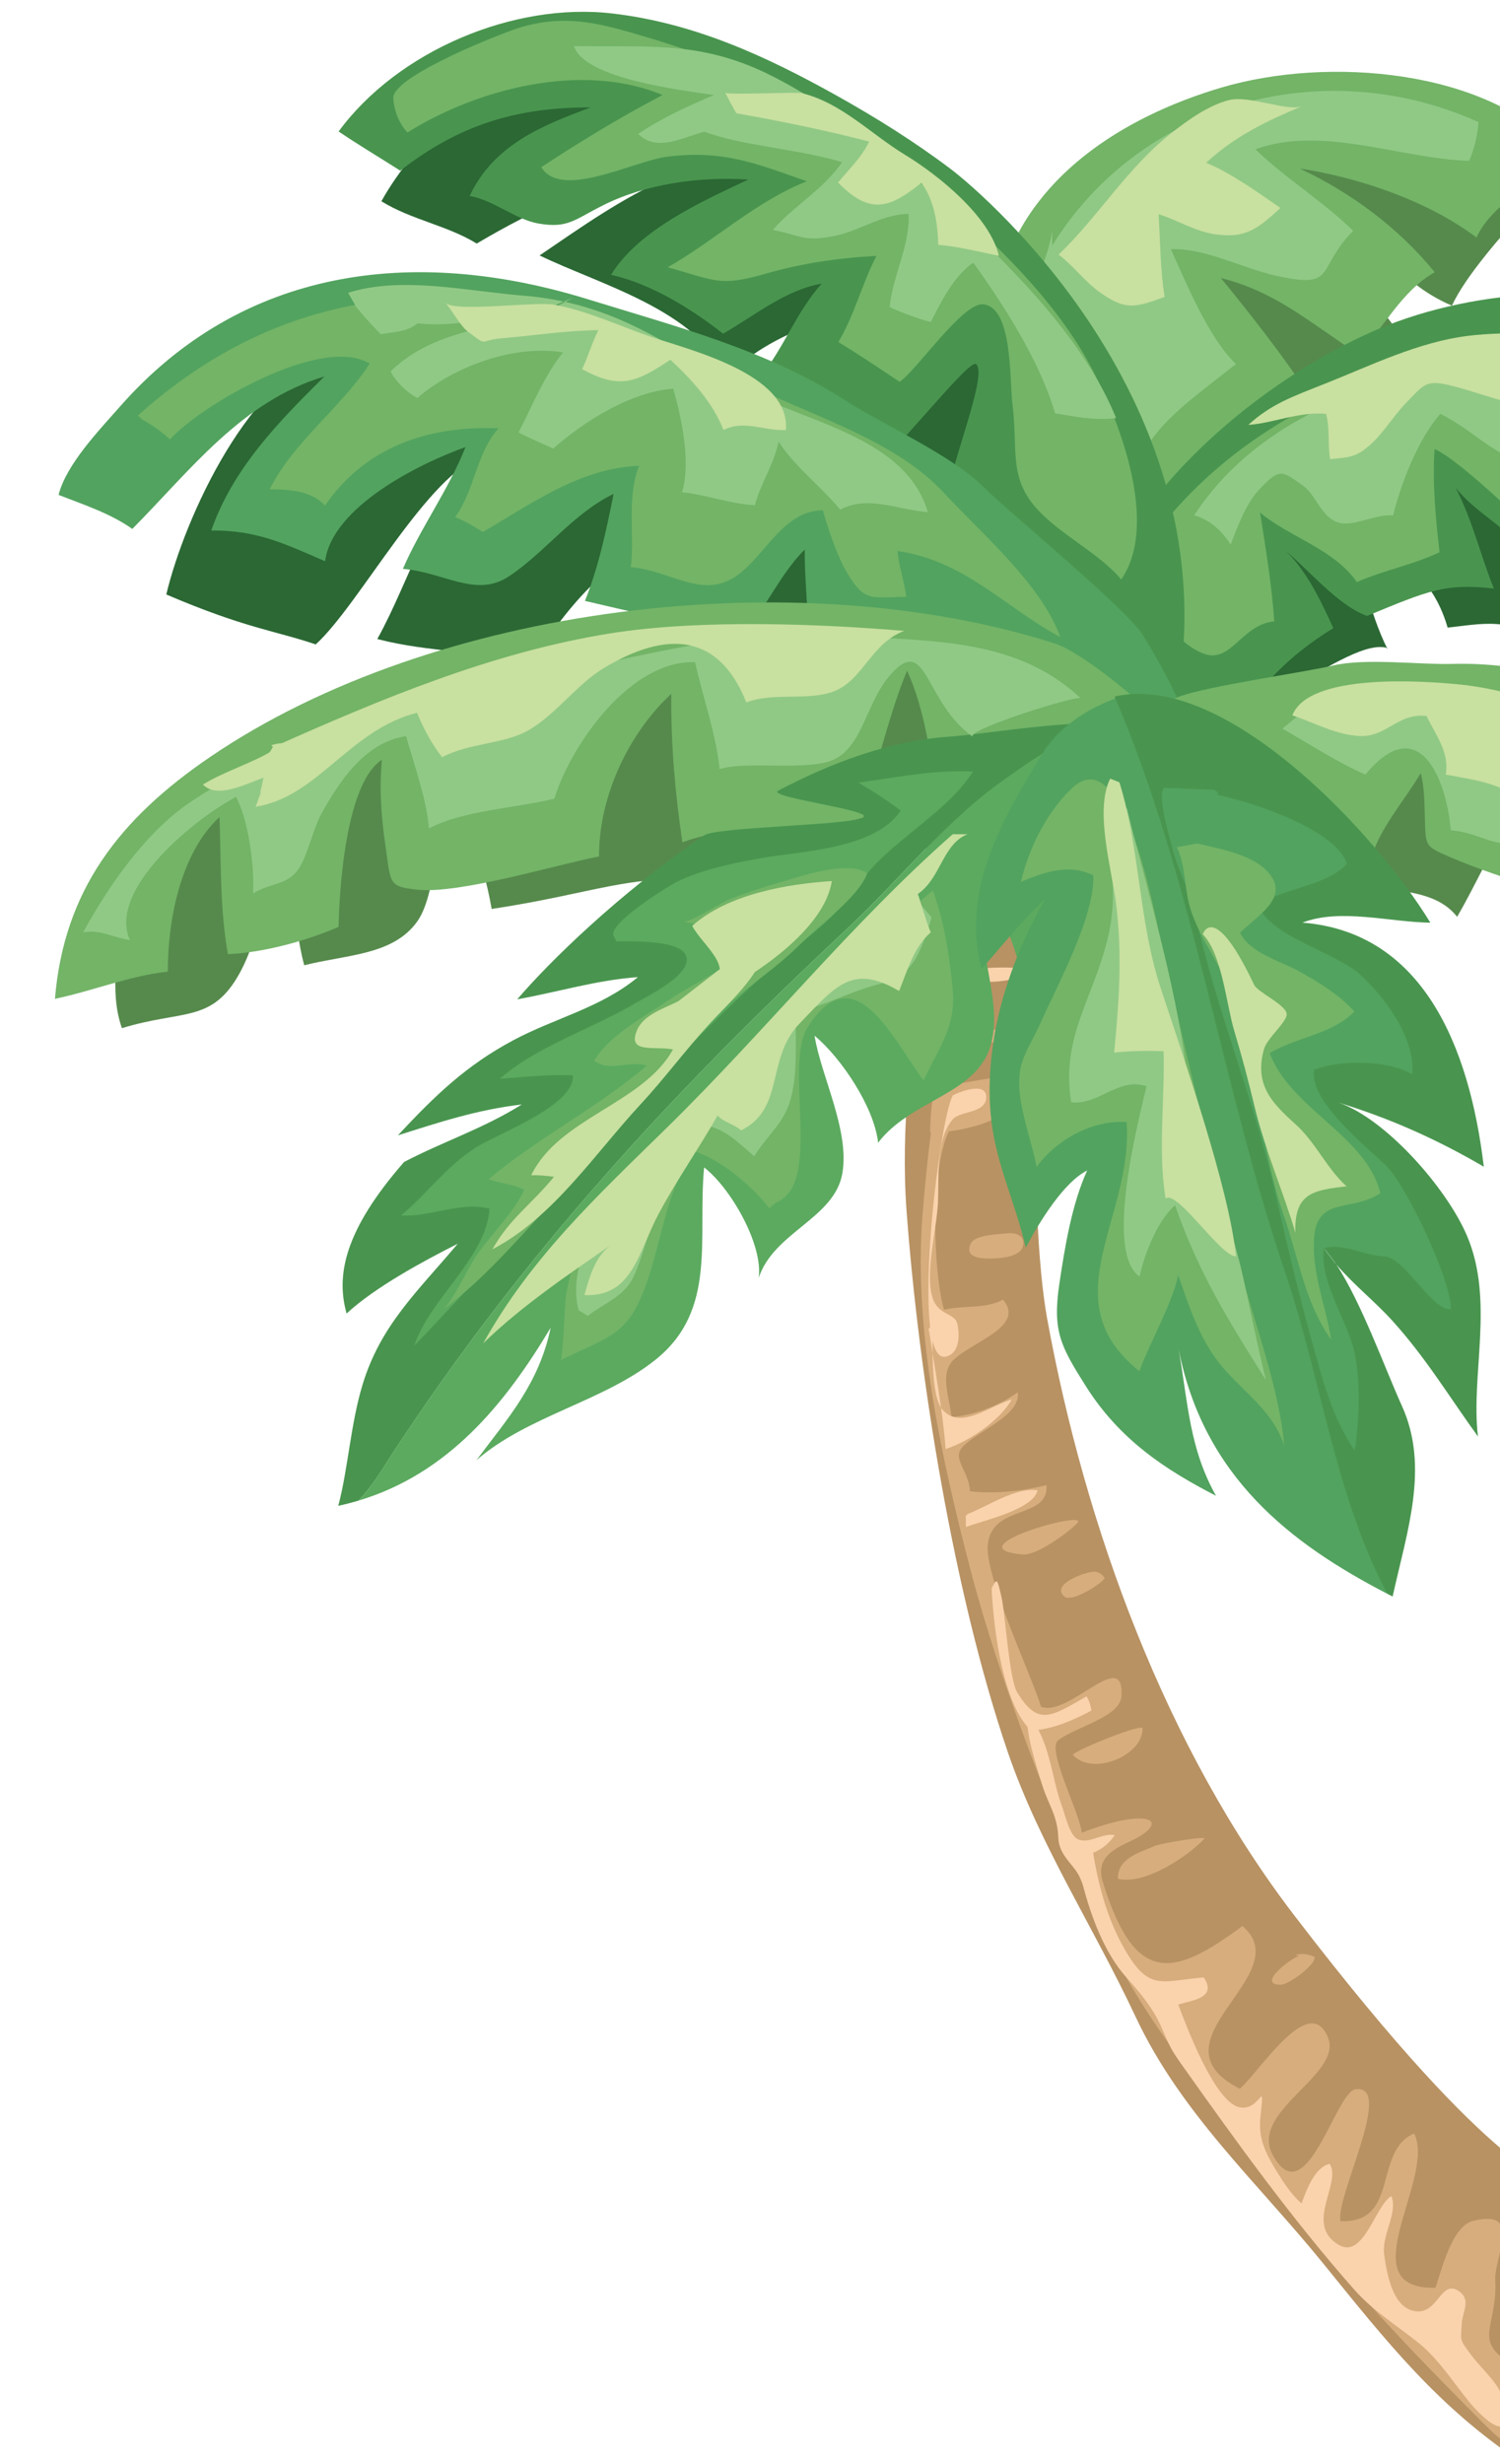 <?xml version="1.0" encoding="utf-8"?>
<!-- Generator: Adobe Illustrator 17.0.0, SVG Export Plug-In . SVG Version: 6.00 Build 0)  -->
<!DOCTYPE svg PUBLIC "-//W3C//DTD SVG 1.1//EN" "http://www.w3.org/Graphics/SVG/1.1/DTD/svg11.dtd">
<svg version="1.1" id="圖層_1" xmlns="http://www.w3.org/2000/svg" xmlns:xlink="http://www.w3.org/1999/xlink" x="0px" y="0px"
	 width="405px" height="665px" viewBox="0 0 405 665" enable-background="new 0 0 405 665" xml:space="preserve">
<path fill="#568A4C" d="M394.747,40.976c8.874,4.97,7.384,9.545,16.906,15.725c-5.36,5.847-16.129,17.94-19.618,25.8
	c-16.155-6.865-18.659-18.678-35.69-24.27c6.164,14.19,18.31,25.91,26.15,38.745c-11.628,8.042-16.825,16.714-24.432,27.751
	c-12.905-18.233-38.481-21.026-49.983-41.1c-12.317-21.497-2.865-24.373,19.982-31.466c19.557-6.071,37.044-12.415,57.304-11.852
	c1.559,0.043,3.157,0.068,4.714,0"/>
<path fill="#73B467" d="M270.082,75.122c7.35-27.184,32.943-43.569,59.664-51.479c28.789-8.522,71.59-4.97,91.5,17
	c-5.768,8.894-18.385,13.993-22.581,23.468c-13.27-10.018-32.184-16.293-47.833-18.646c-0.241-0.263-0.241-0.276,0-0.037
	c14.274,6.733,26.815,16.146,36.548,28.035c-9.021,5.146-13.47,14.69-20.601,22.114c-12.864-8.24-22.19-16.838-37.132-20.534
	c8.338,10.2,16.639,20.818,23.533,31.22c-31.233,22.38-44.274,59.915-45.899,75.845c1.147-11.247-36.708-27.563-40.865-43.246
	C261.265,119.428,264.897,94.3,270.082,75.122z"/>
<path fill="#90C985" d="M284.08,66.309c23.985-38.833,73.508-52.144,115.084-33.365c-0.033,2.862-1.29,7.982-2.517,10.452
	c-18.338-0.482-39.436-9.664-57.7-3.121c7.903,7.719,18.723,14.379,26.415,22.038c-10.322,10.341-3.971,15.947-21.282,11.996
	c-8.734-1.994-18.949-7.439-27.932-7.049c4.15,9.249,10.307,24.126,17.559,30.987c-15.669,12.425-25.274,18.139-29.599,35.764
	c-9.709-9.181-8.602-18.365-15.527-30.222c-3.071-5.259-7.585-13.328-8.533-19.479c-1.349-8.753,2.731-13.482,4.032-22"/>
<path fill="#2B6834" d="M500.747,158.309c-0.27,10.716,1.56,20.538,1.365,31.134c-10.003-8.203-24.834-10.819-37.934-10.568
	c-4.352-13.811-7.914-31.359-15.982-43.145c2.384,14.135,4.054,29.554,4.435,43.825c-6.46-2.896-12.786-5.067-20.452-5.979
	c-2.236-15.207-10.082-23.912-16.632-35.865c-0.219,12.092,0.406,24.33-0.101,36.362c-6.155-7.927-16.149-5.586-24.583-4.68
	c-4.554-15.807-15.58-20.098-27.381-28.7c3.566,11.122,6.142,24.57,11.147,34.495c0.461,0.205-0.153-0.029-0.321-0.38
	c-12.581-3.02-46.428,33.029-50.91,7.498c-2.207-12.571,14.483-33.225,22.682-40.813c15.697-14.528,34.934-26.383,56.15-30.37
	c32.622-6.13,91.399,11.123,104.517,45.185"/>
<path fill="#49954F" d="M294.079,170.976c6.617-35.405,44.163-66.775,75.334-80.986c26.745-12.194,62.939-14.512,90.518-4.214
	c19.831,7.405,40.197,19.365,50.998,37.867c10.52,18.02,10.156,38.977,11.717,59.267c-6.231-4.275-15.843-11.237-27.898-12.333
	c-3.333-7.988-11.066-17.323-20.218-28.145c5.307,9.328,7.446,17.612,8.884,28.145c-14.546-2.129-15.333-4.331-29.833-6.934
	c-5.422-8.686-10.814-17.231-17.385-24.616c1.869,9.442,1.913,14.099,2.66,23.561c-5.525-1.903-19.876-5.571-25.775-4.945
	c-1.824-15.286-11.441-15.581-20.032-25.949c4.66,9.049,6.686,18.239,10.299,27.147c-13.142-1.475-17.6,0.523-34.267,7.405
	c-10.006-3.735-18.897-17.04-28.135-21.983c9.573,4.667,14.949,16.264,19.049,25.265c-25.247,15.45-25.056,31.213-45.095,40.981
	c-29.809,14.53-43.777-11.853-30.82-36.865L294.079,170.976z"/>
<path fill="#73B467" d="M456.746,98.129c24.959,6.703,51.81,30.867,49.925,58.938c-2.112,0.641-5.89,1.308-7.949,1.378
	c-6.245-11.513-18.593-21.785-29.411-29.139c1.94,6.467,0.789,16.029,0.789,16.029l-15.998,1.629c0,0-22.733-25.262-27.689-28.987
	c0.44,11.225,2.696,12.942,2.014,23.274c-7.7-0.626-13.454,3.393-13.454,3.393s-19.896-19.943-27.625-23.45
	c-0.666,8.727,0.314,19.266,1.334,27.851c-7.136,3.385-14.956,4.831-22.338,8.048c-6.145-8.895-18.404-12.251-26.133-18.758
	c1.548,9.653,3.168,19.729,3.849,29.345c-9.178,0.984-11.685,11.854-19.46,8.589c-8.758-3.678-12.87-14.339-21.209-19.072
	C332.06,105.336,400.762,83.094,456.746,98.129z"/>
<path fill="#568A4C" d="M502.08,245.643c7.813,10.844,3.98,30.024,1.235,41.897c-7.755-3.195-16.906-6.825-25.799-7.997
	c3.297-14.354-1.555-31.252-5.484-45.029c2.325,12.704-1.288,27.579-4.603,39.525c-9.427-6.419-17.118-4.109-20.166-13.88
	c-3.574-11.457-3.433-23.279-8.366-34.463c-0.533,13.089-1.439,24.94-5.152,37.375c-3.554-6.315-13.493-5.686-20.226-7.544
	c2.685-12.807-5.104-23.829-4.738-36.314c-5.719,9.089-10.107,19.187-15.354,28.229c-8.075-10.267-24.483-4.418-33.865-13.98
	c-8.429-8.591-3.063-20.546,7.186-27.835c27.387-19.48,71.135,0.61,98.666,11.853c15.209,6.211,30.408,17.413,38.666,28.831"/>
<g>
	<path fill="#B89263" d="M248.747,258.942c-2.499,22.508-5.685,44.957-3.966,68.034c3.336,44.788,12.754,103.23,27.294,145.814
		c8.559,25.063,22.993,46.902,34.537,71.52c12.255,26.13,32.867,44.649,50.725,66.667c17.086,21.066,31.018,38.835,53.932,53.922
		c9.537,6.28,14.931-57.994,9.978-69.922c-4.828-11.626-14.25-2.944-71.772-78c-34.671-45.239-56.471-104.642-66.772-161.251
		c-4.812-26.435-5.753-105.148,10.726-153.416c0.514-1.505,1.907-3.232,2.717-4.663c2.806-4.956-16.801-8.263-18.991-8.011
		c-8.106,0.931-11.847,4.96-15.755,11.226C251.54,216.663,250.74,240.993,248.747,258.942z"/>
	<path fill="#D7AD7D" d="M252.897,297.388c6.683,2.899,12.706,1.198,17.896-3.349c1.743,12.32-9.918,1.447-14.714,11.538
		c-4.872,10.251-4.169,37.749-1.186,47.918c5.313-1.281,11.116-0.127,15.9-2.725c6.286,7.206-8.58,11.457-13.436,16.348
		c-3.694,3.722-0.986,10.015-0.439,15.351c6.397-0.612,12.83-3.088,17.874-6.698c0.885,6.291-10.98,10.465-14.889,14.723
		c-3.016,3.285,1.719,6.387,1.992,11.998c7.151,0.801,14.403-0.147,20.678-1.671c0.538,9.465-14.779,4.934-15.878,16.156
		c-0.841,8.592,12.163,35.966,14.383,43.666c7.575,2.902,22.381-16.288,21.737-3.004c-0.28,5.776-11.84,8.141-17.07,12.005
		c-3.29,2.432,5.645,19.123,6.333,25c17.078-6.666,23.824-3.667,15,1.333c-3.594,2.036-11.701,4.148-9.389,11.721
		c8.716,28.54,19.191,25.88,37.777,12.119c15.442,13.149-26.084,31.014-0.723,43.923c5.216-4.366,18.683-26.273,23.801-13.874
		c4.178,10.123-21.438,19.908-14.876,31.806c8.944,16.214,16.98-17.083,22.298-17.799c10.69-1.44-5.45,29.095-4.049,35.597
		c16.073,0.672,8.786-18.94,19.904-23.675c6.021,12.105-17.997,42.121,5.748,41.675c1.684-4.898,4.472-16.666,10.15-18.068
		c13.738-3.392,5.639,9.639,5.997,16.017c0.766,13.625-8.02,17.317,8.693,24.56c-1.628-15.389,1.595-18.485,6.48-34.18
		c9.933,5.791-0.44,27.464-3.814,38.513c-6.082,19.93-5.46,18.823-19.608,4.607c-18.253-18.341-38.848-40.217-53.664-61.606
		c-16.176-23.353-34.136-42.608-45.395-69c-12.01-28.155-26.308-63.608-34.444-94.887c-7.54-28.985-15.382-63.794-12.889-95.447
		C251.464,297.706,255.143,284.038,252.897,297.388z"/>
	<path fill="#D7AD7D" d="M254.08,292.311c4.943,2.111,26.705-7.674,19.259,5.666c-2.992,5.361-16.635,8.01-22.208,7.55
		c0.056-3.798,0.366-9.834,1.949-13.216"/>
	<path fill="#D7AD7D" d="M264.005,281.31c3.676-0.263,7.403,0.569,11.358,0.284c-0.149-6.259-9.619-2.999-13.614-2.617
		c-3.858,0.368-8.257,0.553-11.486,2.689C252.913,285.354,260.011,281.595,264.005,281.31z"/>
	<path fill="#D7AD7D" d="M252.414,274.977c2.951-0.309,13.476-1.183,14.283-4.95c-3.672-1.879-8.111-0.084-12.232,0.233
		c0.208-1.226-0.173-2.766,0.225-3.906c-3.319,1.484-1.931,5.296-1.942,8.623H252.414z"/>
	<path fill="#D7AD7D" d="M259.905,247.096c-0.133,0.062-1.656,11.22-4.216,13.193C253.477,256.272,255.647,249.079,259.905,247.096z
		"/>
	<path fill="#D7AD7D" d="M276.146,419.543c3.754,0.334,11.998-5.778,14.646-8.372C295.015,407.033,256.654,417.809,276.146,419.543z
		"/>
	<path fill="#D7AD7D" d="M289.699,473.644c5.296,5.869,19.103,0.116,18.796-7.336C305.909,465.884,289.127,473.01,289.699,473.644z"
		/>
	<path fill="#D7AD7D" d="M301.833,507.056c7.121,1.814,18.815-5.974,23.329-10.779c0.813-0.864-11.703,1.205-13.28,1.892
		C307.816,499.939,301.703,501.468,301.833,507.056z"/>
	<path fill="#D7AD7D" d="M350.746,527.893c-1.912,0.412-11.708,7.76-5,7.769c2.382,0.003,9.722-5.683,9.206-7.482
		c-1.56-0.791-3.533-1.079-5.206-0.537"/>
	<path fill="#D7AD7D" d="M296.246,424.143c-2.372-0.324-13.077,3.414-8.763,6.816c1.916,1.512,9.89-3.403,10.787-5.066
		c-0.681-1.02-1.532-1.561-2.774-1.75"/>
	<path fill="#D7AD7D" d="M271.746,332.893c-2.093,0.172-8.369,0.426-9.519,2.544c-2.322,4.278,3.349,4.317,6.025,4.212
		c2.531-0.1,7.162-0.558,7.926-3.269c0.937-3.328-2.867-4.086-5.682-3.237"/>
	<path fill="#FAD3AD" d="M257.246,295.643c2.057-1.11,9.115-3.727,9.035,0.475c-0.084,4.462-7,3.61-9.049,5.986
		c-4.664,5.412-3.654,15.819-3.986,22.539c-0.358,7.248-3.504,18.755-1.5,25.5c1.411,4.752,5.885,4.268,6.646,6.864
		c0.736,2.507,0.974,8.374-3.122,9.16C245.779,367.989,253.276,303.14,257.246,295.643"/>
	<path fill="#FAD3AD" d="M251.746,357.643c0.235,5.266-0.689,19.237,2.891,22.998c4.966,5.219,12.249-1.076,18.571-2.963
		c-3.328,5.793-11.473,11.292-17.875,13.399c-0.861-10.607-2.915-21.857-4.587-32.435"/>
	<path fill="#FAD3AD" d="M261.246,408.643c5.374-2.092,13.232-7.396,18.896-6.398c-1.192,5.137-14.292,8.023-19.322,9.858
		c-0.11-0.976,0.058-1.988-0.074-2.96L261.246,408.643z"/>
	<path fill="#FAD3AD" d="M267.746,428.643c1.473-2.801,1.473-2.801,2.698,2.602c0.949,4.184,2.03,21.926,4.19,25.498
		c5.643,9.331,9.332,6.464,18.734,1.089c0.777,1.309,1.08,2.298,1.313,3.849c-5.282,2.755-10.409,5.021-16.299,5.388
		C268.741,458.064,267.746,428.643,267.746,428.643z"/>
	<path fill="#FAD3AD" d="M257.514,261.596c0.039,0.104,0.043,2.471,0.002,2.579c6.587,1.271,15.317,1.416,20.728-1.777
		C275.617,259.662,257.769,262.288,257.514,261.596z"/>
	<path fill="#FAD3AD" d="M286.672,487.312c0.942,2.496,2.029,7.953,4.335,9.071c2.96,1.436,6.642-1.795,9.974-1.097
		c-1.475,2.167-3.461,3.859-5.843,4.748c1.415,8.751,3.837,17.798,8.258,25.609c6.783,11.983,9.919,9.016,21.617,8.05
		c3.712,5.498-3.061,6.154-6.892,7.323c2.074,5.448,9.59,25.712,16.209,27.635c6.02,1.749,7.25-8.904,5.992,2.659
		c-0.635,5.837,1.279,9.666,4.508,14.918c1.884,3.066,3.917,6.139,6.574,8.455c1.288-3.381,3.484-9.778,7.609-10.666
		c3.367,5.177-7.036,16.357,2.482,21.877c6.703,3.888,9.797-10.611,14.176-13.199c1.844,4.598-2.727,10.483-1.934,15.931
		c0.732,5.035,2.18,13.623,7.749,15.025c6.777,1.706,7.362-8.7,12.342-5.333c3.52,2.38,1.026,5.518,0.86,8.741
		c-0.252,4.881-0.751,4.034,2.325,8.267c3.343,4.597,8.405,8.19,9.398,13.984c1.847,10.77-6.071,3.392-9.666-0.993
		c-4.434-5.406-8.264-11.579-13.667-15.933c-5.877-4.734-12.342-8.671-17.407-14.408c-16.748-18.971-31.513-39.449-46.093-60.018
		c-3.773-5.322-3.442-5.112-6.064-10.982c-2.315-5.184-5.683-9.143-9.513-13.434c-5.716-6.403-9.359-16.119-11.633-24.793
		c-1.404-5.358-6.376-7.082-6.622-12.773c-0.276-6.396-2.732-8.741-4.534-14.817c-1.542-5.19-4.148-12.729-3.881-18.226
		C283.32,468.389,283.893,479.954,286.672,487.312z"/>
</g>
<path fill="#2B6834" d="M90.746,94.643c-23.013,5.586-40.931,45.101-45.846,65.801c21.334,9.137,29.664,9.824,40.346,13.481
	c12.001-10.944,30.225-46.265,45.452-51.076c-15.644,14.879-19.753,33.231-28.824,49.62c14.599,3.792,27.456,2.849,41.705,7.046
	c7.783-14.148,21.402-29.856,36.02-34.518c-0.602,10.961-3.087,22.413-1.456,33.472c15.876,5.291,37.778,6.684,54.679,8.02
	c5.48-16.836,14.44-23.872,3.948-38.575c-8.637-12.103-29.164-19.928-41.828-25.997c-14.358-6.881-30.101-11.293-44.172-18
	c-17.64-8.408-29.811-8.754-48.023-12.274"/>
<path fill="#2B6834" d="M152.745,15.641c-19.104,0.441-41.005,22.812-49.767,38.68c8.12,5.023,17.854,6.537,25.734,11.417
	c14.742-8.704,34.82-18.917,52.513-18.147c-13.364,5.83-24.527,13.887-35.541,21.349c16.59,8.024,42.268,14.66,50.543,32.617
	c12.655-12.244,27.727-15.753,43.764-19.847c-6.925,10.561-16.337,27.369-25.192,35.129c17.985-2.182,38.882,15.065,55.814,20.584
	c6.35-14.393,11.02-47.606,3.333-63.115c-6.186-12.48-29.159-20.946-41.35-26.516c-14.985-6.848-31.284-11.347-45.884-19.316
	c-10.328-5.638-19.024-14.862-30.634-17.501"/>
<path fill="#49954F" d="M256.713,45.628c-9.604-7.256-20.171-13.888-30.798-19.817c-19.226-10.728-38.436-19.561-60.501-22.167
	c-26.72-3.156-58.048,10.127-73.986,31.836c5.054,3.443,11.102,7.044,16.635,10.578c15.938-12.365,31.22-17.086,51.446-17.081
	c-12.694,4.763-26.119,9.889-32.693,23.902c6.544,1.168,12.405,6.392,18.581,7.449c7.898,1.352,9.552-0.955,17.318-4.865
	c11.597-5.839,26.133-7.88,39.327-7.004c-12.279,5.788-29.587,13.489-37.062,25.72c10.838,2.395,21.797,9.229,30.251,15.885
	c9.118-5.284,16.909-11.807,26.632-13.52c-6.902,7.695-10.078,17.175-16.529,25.1c12.824,3.401,21.446,14.162,31.414,22.928
	c1.946,1.711,24.683-27.813,26.772-26.324c4.114,3.352-12.08,38.355-7.326,42.457c26.786,23.117,60.202,54.471,60.63,52.522
	C334.747,111.643,266.213,52.805,256.713,45.628z"/>
<path fill="#52A35F" d="M228.079,107.976c-20.815-13.419-45.056-19.702-69.348-27.208c-47.246-14.599-93.442-8.468-126.35,28.974
	c-5.72,6.507-14.444,15.533-16.568,23.817c6.734,2.656,13.86,4.921,19.911,9.191c15.601-15.708,29.553-34.484,51.87-41.153
	c-12.471,12.325-24.682,24.817-30.559,41.581c12.341-0.107,19.894,3.597,30.735,8.299c1.966-14.695,25.352-26.332,37.909-30.809
	c-4.535,11.491-12.167,21.858-16.896,32.873c11.029,0.87,19.634,7.863,28.472,2.104c9.802-6.387,17.423-17.059,28.426-22.354
	c-1.961,9.705-4.067,19.817-7.747,28.888c11.073,2.578,23.218,5.516,34.812,7.072c9.201,1.235,9.07,1.088,14.387-7.107
	c3.278-5.052,6.236-10.005,10.15-13.813c-0.14,10.648,2.014,23.075,0.038,33.236c29.611,3.837,72.988,23.105,102.81,21.742
	c7.544-0.346-10.744-30.953-12.119-32.733c-6.715-8.695-35.346-32.082-42.599-39.267
	C256.706,122.685,238.302,114.567,228.079,107.976z"/>
<path fill="#73B467" d="M392.177,179.183c18.185-0.511,35.804,4.765,53.923,9.292c35.24,8.805,61.931,30.233,68.359,66.278
	c1.117,6.265,3.165,15.256,1.349,21.268c-5.243-0.892-10.582-2.181-16.008-1.801c-3.825-15.805-5.446-32.91-16.931-45.592
	c3.147,12.488,6.064,24.983,3.378,37.752c-7.714-4.764-13.868-5.309-22.468-6.48c4.356-9.981-5.909-26.189-12.096-33.781
	c-1.522,8.945-0.674,18.363-1.893,27.083c-7.26-3.65-15.327-2.529-18.688-9.512c-3.73-7.741-4.457-17.347-9.354-24.86
	c-2.462,6.844-4.985,13.999-6.125,21.099c-7.938-2.594-16.686-5.369-24.563-8.802c-6.252-2.727-6.113-2.769-6.336-9.939
	c-0.136-4.423-0.11-8.66-1.12-12.543c-3.963,6.744-10.046,13.733-12.67,20.869c-20.064-8.856-54.649-13.256-72.867-25.46
	c-4.608-3.087,18.527-15.357,20.068-15.953c7.528-2.908,34.414-6.708,41.706-8.463C368.594,177.532,383.247,179.434,392.177,179.183
	z"/>
<path fill="#568A4C" d="M31.746,244.643c0.818,11.612-2.543,22.297,1.174,32.849c16.545-5.068,24.316-1.301,31.803-14.875
	c6.375-11.56,8.552-30.917,11.972-43.671c2.971,13.565,1.888,28.33,5.445,41.572c11.686-2.941,24.139-2.708,30.606-11.953
	c5.631-8.049,5.416-30.219,8.777-39.842c4.464,14.682,8.618,21.771,11.227,36.602c27.931-4.241,37.189-9.466,57.711-7.682
	c0.589-10.65-1.947-21.679,0-32.692c0.133-0.752,20.58,30.192,20.58,30.192l76.205-12c0,0-25.071-42.189-25.833-47.808
	c-29.851,4.396-114.822,13.064-143.89,22.504c-15.031,4.881-30.558,5.936-45.332,11.078c-15.89,5.53-23.314,17.98-36.445,25.726"/>
<path fill="#73B467" d="M56.765,204.276c-24.679,16.79-39.512,36.142-41.931,65.304c10.451-2.198,19.971-6.189,30.478-7.354
	c-0.021-13.943,3.43-32.045,13.968-41.713c0.41,12.659,0.111,24.975,2.249,37.015c15.391-0.747,29.898-7.384,29.898-7.384
	s0.274-37.698,11.701-45.113c-0.787,7.963-0.162,15.601,0.951,23.28c1.473,10.158,0.687,10.983,8.666,11.817
	c11.393,1.19,37.71-6.821,49-8.984c-0.08-15.778,7.655-32.91,19.5-43.886c-0.09,14.19,1.002,26.447,3,40.07
	c16.066-5.934,32.381-1.654,48.871-6.685c4.129-17.264,8.736-32.585,11.794-39.595c4.63,9.869,7.616,26.468,7.285,37.878
	c16.003,0.717,24.128-3.157,37.181-2.843c6.903,0.166,17.235-7.33,32.571-5.44c6.773-4.987-26.804-33.686-37.205-36.999
	C215.108,151.472,117.242,163.131,56.765,204.276z"/>
<path fill="#49954F" d="M228.746,250.643c15-14,27-30,45-42c8.064-5.913,16.709-10.652,25.773-13.477
	c-15.27-0.366-32.687,2.894-43.773,3.699c-15.266,1.11-30.902,6.754-45.649,14.536c-3.327,1.756,26.243,5.295,23.02,7.241
	c-3.429,2.071-39.643,2.56-42.919,4.782c-23.165,15.714-42.071,34.381-50.547,44.285c10.925-1.947,21.362-5.192,32.584-5.996
	c-9.986,8.286-22.398,11.027-33.657,17.045c-12.691,6.781-21.051,14.833-31.156,25.667c11.247-3.559,21.426-6.936,33.46-8.335
	c-10.304,6.468-21.384,10.064-31.781,15.518c-16.187,18.527-18.408,30.659-15.519,40.9c7.781-7.205,20.88-14.218,30.011-18.842
	c-10.761,12.82-20.848,21.899-25.752,38.198c-3.185,10.583-3.889,22.734-6.512,32.55c1.885-0.407,3.714-0.887,5.5-1.423
	c3.499-3.696,6.212-8.02,8.918-12.35C141.746,337.643,181.746,294.643,228.746,250.643z"/>
<path fill="#5BAA5F" d="M299.519,195.166c-9.064,2.824-17.71,7.563-25.773,13.477c-18,12-30,28-45,42c-47,44-87,87-123,142
	c-2.706,4.33-5.419,8.653-8.918,12.35c24.152-7.253,39.512-25.983,51.851-46.657c-3.127,15.044-11.483,24.34-20.066,35.782
	c13.819-12.054,34.529-15.919,48.563-27.292c16.489-13.363,11.143-32.611,12.933-51.746c7.139,5.475,15.99,20.846,14.733,29.836
	c4.049-12.416,20.507-16.034,22.599-28.27c1.997-11.683-5.807-26.287-7.504-37.112c7.152,5.921,16.111,19.247,17.153,28.884
	c8.781-11.604,26.423-12.958,30.339-26.117c3.971-13.339-5.819-28.46-0.252-41.013c4.952,8.076,8.897,19.838,10.072,29.32
	c16.543-5.87,16.584-13.687,22.65-28.92c4.248-10.666,13.668-35.738,25.639-38.308C319.87,197.459,310.222,195.423,299.519,195.166z
	"/>
<path fill="#52A35F" d="M305.109,187.363c-7.344,1.697-18.191,7.094-23.654,16.016c-10.682,17.447-22.168,37.051-16.382,58.058
	c5.661-6.341,10.898-13.078,17.027-18.704c-8.01,14.295-14.079,30.49-14.834,48.243c-0.822,19.347,5.628,28.748,9.708,45.765
	c3.568-6.899,10.355-17.799,16.567-20.833c-4.066,8.836-6.018,20.444-7.515,30.568c-1.887,12.758,0.308,16.806,7.171,27.669
	c9.194,14.557,21.62,22.605,35.128,29.56c-7.192-12.824-7.515-24.743-10.079-39.488c6.753,34.242,30.024,52.334,56.343,65.94
	c3.195-31.323-7.908-55.795-17.161-84.323C339.539,294.047,326.765,237.894,305.109,187.363z"/>
<path fill="#52A35F" d="M360.811,341.277c-1.12-1.697-2.249-3.192-3.383-4.4C358.479,338.434,359.618,339.888,360.811,341.277z"/>
<path fill="#49954F" d="M396.131,333.627c-5.525-13.067-22.116-31.771-34.722-36.034c13.645,4.167,26.397,9.796,39.218,17.298
	c-3.9-32.689-16.61-63.308-48.956-65.881c10.092-3.933,23.526-0.146,34.522,0.016c-14.492-23.796-55.363-67.935-85.249-61.031
	c21.655,50.531,28.912,105.862,46.802,157.648c9.253,28.528,13.165,58.836,26.844,84.514c0.474,0.245,0.946,0.492,1.422,0.734
	c3.857-17.565,9.994-34.921,2.52-51.414c-4.572-10.088-10.961-27.956-17.72-38.2c-1.193-1.389-2.332-2.843-3.383-4.4
	c1.134,1.208,2.263,2.703,3.383,4.4c4.756,5.535,10.409,9.971,15.13,15.182c9.059,9.999,15.513,20.772,23.112,31.245
	C397.046,371.088,403.54,351.151,396.131,333.627z"/>
<path fill="#73B467" d="M106.194,26.425c0.1,3.253,1.642,7.151,3.834,9.314c18.842-11.777,47.095-19.166,68.864-10.097
	c-11.648,6.103-22.465,12.734-32.748,19.479c5.394,8.843,24.814-1.634,33.918-2.813c15.298-1.981,24.709,2.039,37.779,6.63
	c-13.6,5.3-24.997,16.092-37.564,23.204c12.852,3.541,13.914,5.349,26.615,1.682c9.525-2.749,19.547-4.225,29.749-4.75
	c-3.77,7.207-5.982,16.064-10.278,23.248c5.719,3.476,11.246,7.188,16.527,10.733c4.512-3,17.039-21.385,22.488-20.927
	c8.152,0.685,7.135,20.345,8.032,27.514c1.404,11.213-0.958,18.709,5.819,26.832c6.317,7.57,17.271,12.487,23.496,19.917
	c11.416-16.427-2.812-49.463-11.802-63.593c-11.115-17.47-27.982-32.544-43.478-45.637c-21.551-18.211-47.859-29.825-74.746-37.702
	c-11.671-3.419-20.229-5.502-31.928-2.148C135.865,8.719,106.014,20.521,106.194,26.425z"/>
<path fill="#73B467" d="M37.246,112.143c31.419-28.236,68.417-37.544,110.998-28.524c19.615,4.155,37.935,12.36,55.965,21.122
	c16.768,8.148,37.769,14.391,50.673,28.302c10.656,11.488,26.183,24.573,31.411,38.901c-14.858-7.883-25.638-20.587-43.972-23.226
	c0.391,4.159,1.849,8.18,2.359,12.349c-9.829,0.241-11.311,1.29-15.947-6.426c-2.688-4.474-5.143-11.942-6.574-16.911
	c-11.683,0.08-16.328,14.541-25.401,18.913c-8.455,4.074-16.404-2.736-26.437-3.576c1.063-8.857-1.191-18.868,2.238-27.349
	c-16.108,0.627-29.142,10.341-42.202,17.861c-2.684-1.659-4.496-2.804-7.462-4.013c5.377-7.43,5.575-16.988,11.674-23.96
	c-19.354-0.769-36.009,5.206-46.825,20.847c-3.717-4.059-9.673-4.343-14.919-4.387c6.327-12.831,19.24-21.963,26.98-33.924
	c-12.944-7.925-45.787,11.383-53.911,20.462c-2.391-2.233-5.063-4.048-7.648-5.462L37.246,112.143z"/>
<path fill="#90C985" d="M227.722,171.52c-25.179-1.823-45.414,3.52-69.963,8.498c-38.14,7.736-73.006,14.452-106.015,36.223
	c-12.26,8.086-22.497,22.919-29.312,35.436c4.452-0.992,8.245,1.453,12.639,2.016c-6.216-13.774,18.294-33.29,28.673-38.611
	c3.321,6.156,4.995,18.715,4.576,26.01c5.256-2.97,8.806-2.188,11.914-6.059c2.65-3.302,4.176-11.124,6.536-15.389
	c4.865-8.793,11.871-19.398,22.862-20.95c2.262,7.862,5.515,17.003,6.201,24.898c9.083-4.882,23.618-5.495,33.825-8.035
	c4.477-14.512,20.563-37.507,38.012-36.838c2.172,9.78,5.53,18.879,6.65,28.86c7.098-2.319,24,0.66,30.925-2.628
	c7.48-3.552,8.761-15.043,14.5-22.03c10.659-12.977,9.397,6.383,22.949,15.945c-2.355-1.661,26.491-10.84,29.015-10.471
	C274.124,171.861,250.575,173.175,227.722,171.52z"/>
<path fill="#90C985" d="M154.746,80.309c-15.182,9.077-35.248,6.222-49.265,19.915c1.224,2.663,4.6,5.9,7.204,7.179
	c9.82-8.473,26.086-14.479,39.323-12.293c-5.268,6.535-8.379,14.775-12.009,21.584c1.985,1.131,6.768,3.147,9.368,4.376
	c8.328-7.393,21.057-15.352,32.413-16.158c2.276,8.123,4.808,19.897,2.365,27.928c6.614,0.691,12.742,3.112,19.687,3.516
	c1.324-5.445,5.229-11.222,6.38-17.164c4.719,7.161,11.121,11.699,16.648,18.367c7.459-4.054,15.911,0.179,23.652,0.649
	c-6.319-21.562-36.543-24.708-53.265-35.067c-18.855-11.681-33.264-21.523-55.983-23.35c-15.077-1.212-32.752-5.349-47.245-0.78
	c-0.309-0.425,2.244,3.957,2.14,3.817c1.737,2.183,4.948,5.727,6.686,7.381c3.715-0.732,6.762-0.467,9.901-2.949
	c9.766,1.195,22.641-1.848,32.667-2.95L154.746,80.309z"/>
<path fill="#90C985" d="M154.963,12.445c2.89,8.819,28.845,11.861,37.878,13.213c0.485-0.002,0.491-0.017,0.016-0.044
	c-6.733,2.849-14.383,6.311-20.541,10.547c5.103,4.925,11.672,1.048,17.863-0.618c10.093,3.823,25.424,4.646,37.166,8.232
	c-4.843,7.216-13.482,12.184-18.677,18.27c7.963,1.603,8.214,3.283,16.73,1.613c6.555-1.286,12.879-5.892,19.915-5.915
	c0.426,8.381-4.282,16.706-5.115,25.132c3.255,1.534,7.643,3.145,11.083,4.037c2.976-5.658,6.063-12.185,11.5-16.036
	c8.329,11.587,18.087,26.821,22.082,40.665c5.362,0.919,10.793,1.999,16.484,1.299c-8.186-20.297-26.811-39.365-42.603-54.012
	c-15.657-14.522-30.747-28.309-49.884-38.104C189.797,10.967,175.978,12.745,154.963,12.445z"/>
<path fill="#C8E0A0" d="M73.596,201.707c-0.383,0.711-1.009,1.849-1.601,2.371c-0.003-0.157,0.626-0.744,0.783-0.868
	c-1.221,3.896-1.689,7.44-2.588,10.886c0.057-0.082,0.613-0.819,0.608-0.888c-0.758,1.331-1.191,3.141-1.787,4.534
	c16.87-2.678,25.186-20.673,43.584-25.382c1.767,4.309,4.01,8.505,6.785,12.012c7.396-3.952,16.828-3.457,23.516-7.396
	c7.417-4.368,12.9-12.34,20.186-16.701c16.932-10.137,30.956-9.439,38.43,9.301c7.517-2.936,17.624-0.083,24.57-3.397
	c7.105-3.391,9.48-12.733,18.057-15.903c-21.393-1.814-54.82-3.308-79.635,0.704C132.807,176.104,102.74,188.687,73.596,201.707z"/>
<path fill="#C8E0A0" d="M74.246,202.143c-5.185,3.486-13.56,5.947-19.462,9.598c4.841,5.021,15.868-2.854,22.387-3.659
	c0.426-1.618,0.686-5.939,0.511-7.352c-1.596-0.326-3.337,0.003-4.435,0.413"/>
<path fill="#C8E0A0" d="M120.286,81.719c1.695,1.946,4.043,6.31,6.071,7.813c5.743,4.257,2.462,2.305,9.389,1.736
	c8.628-0.709,16.797-2.054,25.81-2.16c-1.73,3.432-2.87,7.374-4.383,10.534c10.11,5.466,14.432,3.71,23.823-2.548
	c5.876,5.434,11.544,11.704,14.349,18.974c5.505-2.858,10.87,0.28,16.826-0.001c1.419-15.347-26.805-21.796-37.158-25.423
	c-8.32-2.914-16.768-6.855-25.472-8.417C144.519,81.324,122.577,84.348,120.286,81.719z"/>
<path fill="#C8E0A0" d="M195.811,25.006c0.103,0.25,2.476,4.776,3.01,5.56c12.273,2.194,23.771,4.521,35.872,7.653
	c-2.179,4.421-5.689,7.698-8.422,11.047c8.396,8.569,13.677,7.259,22.475,0.078c3.497,4.515,4.463,11.188,4.575,16.723
	c5.538,0.496,11.001,1.88,16.375,2.973c-2.47-10.669-16.423-21.837-25.342-27.262c-9.369-5.699-16.987-13.9-27.817-16.642
	C215.117,24.776,196.098,25.709,195.811,25.006z"/>
<path fill="#C8E0A0" d="M351.569,28.645c-9.754,4.106-17.973,8.004-25.909,15.274c6.948,2.877,14.44,8.354,20.046,12.2
	c-6.555,6.134-9.739,8.142-17.433,7.137c-5.468-0.714-10.65-3.997-15.452-5.438c0.469,7.481,0.425,15.01,1.627,22.309
	c-8.137,3.021-10.593,3.548-17.19-1.01c-4.191-2.896-7.5-7.481-11.435-10.392c10.896-10.458,18.762-23.755,30.793-33.087
	c4.424-3.431,9.694-7.207,15.182-8.619C337.277,25.608,347.779,30.24,351.569,28.645z"/>
<path fill="#90C985" d="M415.133,95.532c14.357-1.453,39.847-5.346,47.988,9.234c1.363,2.441,1.931,5.764,2.673,8.401
	c-3.467,1.658-11.996,5.39-16.022,4.976c-5.422-0.558-8.838-5.377-13.39-9.135c-6.037-4.984-8.427-9.129-13.759-1.876
	c-3.111,4.232-4.005,12.986-4.452,17.936c-13.929,0.362-17.922-7.743-29.276-13.369c-5.938,6.597-10.717,18.995-12.738,27.395
	c-5-0.424-10.617,3.197-14.799,1.937c-4.643-1.399-6.031-7.492-9.487-9.901c-5.734-3.997-6.129-5.154-12,1.112
	c-3.47,3.703-5.869,10.179-7.6,14.764c-2.297-3.751-5.671-6.783-9.847-7.937C342.431,108.554,381.263,98.96,415.133,95.532z"/>
<path fill="#90C985" d="M351.746,192.143c4.497,1.611,13.734-1.12,20-1c10.425,0.2,21.608-0.028,32.013,0.976
	c17.243,1.665,33.163,4.488,49.487,8.927c15.56,4.23,35.616,16.278,24.975,35.572c-0.623,1.128-0.729,3.486-1.049,4.839
	c-8.23,1.313-11.813-9.464-15.801-15.314c-4.18-6.132-8.657-11.602-14.023-16.487c-0.174,7.704-2.464,14.996-2.666,22.912
	c-14.078,1.034-16.409-21.136-22.913-29.756c-4.918,6.317-5.99,17.668-11.158,22.72c-5.097,4.982-10.111-0.777-18.9-1.442
	c-1.099-13.442-8.482-32.623-23.052-15.035c-7.102-3.052-15.597-8.507-22.413-12.411L351.746,192.143z"/>
<path fill="#C8E0A0" d="M393.245,184.643c9.003,0.835,16.337,3.016,24.89,5.4c16.753,4.671,26.389,2.925,27.036,22.524
	c-13.003,0.334-21.406-6.171-29.802-15.911c-3.137,5.558-5.114,11.436-8.223,16.964c-4.917-2.717-11.287-3.508-16.814-4.566
	c1.125-5.921-2.728-10.713-5.174-15.824c-7.886-0.817-10.616,5.655-17.913,5.415c-6.315-0.209-12.442-3.611-18.311-5.581
	C353.419,181.616,383.846,183.772,393.245,184.643z"/>
<path fill="#C8E0A0" d="M443.754,91.643c-4.219-0.669-9.091-0.344-13.324-0.649c-10.789-0.778-23.178-1.675-33.935-0.367
	c-13.521,1.645-26.306,7.991-38.731,12.925c-8.631,3.427-14.508,5.447-20.707,11.116c6.29-0.354,13.778-3.64,20.973-2.975
	c1.09,3.85,0.42,8.225,1.101,12.233c5.071-0.481,6.915-0.511,10.533-3.616c3.635-3.12,6.466-7.907,9.742-11.316
	c5.286-5.501,5.576-6.674,13.091-4.749c5.563,1.425,11.014,3.569,16.533,4.689c-0.186-7.3,6.32-6.226,1.751-13.891
	c6.539-0.426,15.308-1.057,21.299,1.24c4.424,1.696,8.136,5.943,12.945,7.297c1.94-3.036,6.772-3.293,9.073-5.945
	C451.723,94.755,447.565,92.247,443.754,91.643z"/>
<path fill="#73B467" d="M187.122,310.019c12.099-14.465,22.107-30.419,35.624-43.901c9.211-9.189,19.315-17.615,29.121-25.798
	c3.011,7.96,4.638,18.374,5.379,26.798c0.884,10.048-3.626,15.394-7.877,24.489c-8.304-10.985-18.567-34.209-31.234-14.464
	c-6.685,10.421,4.12,42.194-8.502,47.389c-0.293,0.121-1.782,1.444-1.914,1.571c-4.651-6.007-13.322-13.289-20.35-15.407
	c-7.33,10.698-8.289,21.969-12.247,34.044c-5.218,15.921-9.989,15.561-23.774,22.379c0.672-0.332,1.113-15.691,1.481-17.561
	c1.354-6.876,1.603-9.053,6.644-14.59C167.848,325.768,179.09,319.622,187.122,310.019z"/>
<path fill="#90C985" d="M158.746,355.143c4.067-3.259,8.765-4.81,11.512-9.1c2.08-3.249,4.13-10.911,5.486-14.875
	c3.713-10.845,8.167-17.656,14.077-27.438c5.497,0.354,9.769,4.893,13.798,8.336c4.156-6.509,8.369-9.045,10.127-16.423
	c1.588-6.664,1.032-15.567,1.064-22.425c7.275-1.52,14.898-5.669,22.424-7.587c9.507-2.423,11.119-8.096,14.314-17.988
	c-2.484-2.984-4.887-5.923-8.039-7.948c-14.691,13.039-26.821,30.627-41.263,44.96c-13.998,13.893-30.123,24.636-39.876,42.124
	c-4.124,7.394-8.553,18.349-6.124,26.864L158.746,355.143z"/>
<path fill="#73B467" d="M337.135,350.504c3.737,12.75,8.494,26.752,9.611,39.71c-0.006,0.376-0.002,0.372,0.012-0.012
	c-3.032-9.234-10.256-13.807-16.512-21.035c-6.294-7.274-9.176-16.557-12.111-24.996c-1.84,8.137-7.382,17.491-10.514,25.893
	c-24.09-19.2-1.521-41.332-3.45-67.234c-9.133-0.617-18.948,4.723-24.3,12.15c-1.214-6.403-3.816-13.259-4.525-19.835
	c-0.949-8.81,2.219-11.546,5.801-19.517c4.484-9.98,14.518-28.544,14.024-39.399c-6.61-3.234-13.235-0.828-19.499,1.76
	c2.015-8.945,6.964-18.8,13.689-25.213c15.235-14.526,23.65,40.875,25.709,49.352C322.236,291.631,328.59,321.35,337.135,350.504z"
	/>
<path fill="#90C985" d="M304.246,218.143c5.764,23.249,12.901,46.314,16.012,70.124c2.561,19.602,11.287,37.573,15.477,56.876
	c2.005,9.235,3.873,18.381,6.073,27.336c-10.301-16.246-18.306-29.279-24.537-47.161c-4.791,4.018-8.313,13.36-9.597,19.176
	c-9.476-6.425-0.482-41.266,1.886-51.36c-7.749-2.447-12.855,5.224-20.349,4.358c-2.818-17.858,6.079-27.923,10.022-44.86
	c2.626-11.281,0.621-21.633-0.986-32.988"/>
<path fill="#C8E0A0" d="M302.246,211.143c5.568,17.943,5.15,37.338,11.125,55.5c5.747,17.468,18.645,54.387,20.336,72.434
	c-4.095,0.121-15.917-18.111-18.998-15.595c-2.11-12.998-0.182-26.202-0.538-39.764c-4.512-0.193-9.064-0.074-13.35,0.36
	c1.348-13.833,2.224-26.456,0.536-40.047c-1.156-9.314-5.896-25.314-1.611-33.889"/>
<path fill="#C8E0A0" d="M257.246,225.143c-27.338,24.032-50.561,53.092-77.236,79.252c-18.73,18.366-36.619,34.922-49.564,58.184
	c10.328-10.074,22.985-18.581,34.348-26.461c0.385,0.014,0.39,0.02,0.015,0.017c-4.135,3.062-5.662,8.505-7.012,13.406
	c13.072,0.539,14.513-11.619,20.074-22.008c4.835-9.033,11.067-17.945,15.868-26.45c1.612,1.778,4.717,2.44,6.343,3.996
	c11.908-5.82,6.652-19.384,15.777-28.811c9.648-9.968,14.119-16.334,26.899-8.8c2.262-5.585,4.019-11.961,8.552-15.825
	c-1.413-3.425-2.326-7.01-3.488-10.375c6.151-4.146,6.726-13.532,13.425-16.125H257.246z"/>
<path fill="#5BAA5F" d="M165.696,252.645c0.301,0.496,0.465,0.841,0.637,1.411c3.994,0.086,16.816-0.505,18.8,3.7
	c2.339,4.958-9.97,10.857-13.387,12.887c-11.693,6.947-26.858,11.723-36.825,20.524c6.57-0.459,12.984-1.239,19.749-0.948
	c0.64,8.197-20.496,15.795-26.313,19.561c-8.161,5.285-12.912,12.285-20.071,18.262c7.85,0.517,15.975-3.857,23.884-1.825
	c-0.778,13.112-16.186,24.3-20.335,36.999c31.88-32.92,61.863-71.448,97.286-102.698c4.951-4.367,10.263-8.209,15.113-12.85
	c4.64-4.44,7.743-9.903,12.137-14.428c8.24-8.486,20.411-15.501,26.322-25.011c-10.753-0.516-20.798,1.596-30.909,3.011
	c3.734,2.159,7.791,4.795,11.409,7.532c-7.018,10.569-27.376,10.931-38.393,12.952c-7.495,1.375-15.083,2.929-21.999,6.247
	C180.513,239.069,163.776,249.481,165.696,252.645z"/>
<path fill="#73B467" d="M184.422,248.669c6.177,1.458,12.899,2.22,19.276,4.074c-3.795,7.233-16.15,12.409-22.718,16.9
	c-6.539,4.471-16.752,9.847-20.534,16.637c4.265,3.236,9.691-0.23,14.109,1.353c-13.164,11.322-29.422,19.436-42.633,30.645
	c3.044,1.166,6.563,1.245,9.61,2.855c-2.768,5.911-8.28,11.387-12.147,16.649c-3.397,4.622-6.204,11.923-9.575,15.532
	c12.033-8.945,22.112-21.358,32.299-32.087c7.397-7.791,14.427-15.774,21.137-24.082c6.234-7.719,12.959-15.386,19.778-22.528
	c7.178-7.517,15.845-12.519,23.236-19.974c4.881-4.924,15.64-12.579,17.92-19.001c-5.602-3.591-18.019,0.921-23.939,2.61
	c-4.548,1.298-9.059,2.778-13.458,4.518C194.591,243.637,186.316,249.116,184.422,248.669z"/>
<path fill="#C8E0A0" d="M183.246,270.143c-3.824,2.059-9.55,3.56-11.35,8.125c-2.4,6.09,4.594,4.02,9.811,4.951
	c-8.063,14.666-30.79,18.425-38.273,33.962c2.21-0.047,4.043,0.151,6.134,0.427c-6.049,7.43-11.964,11.251-16.636,19.583
	c16.368-8.481,27.749-25.928,39.924-39.035c6.46-6.954,12.217-14.754,18.402-21.485c4.334-4.717,9.655-9.588,12.935-14.928
	c-3.284-1.138-6.562-0.293-9.948-0.1L183.246,270.143z"/>
<path fill="#52A35F" d="M327.746,213.143c0.529,0.5,1.149,0.309,1.085,1.426c8.715,1.809,31.698,9.049,34.852,18.6
	c-5.976,6.146-16.435,6.206-23.873,11.05c2.696,8.423,20.991,12.898,27.45,18.815c6.699,6.136,14.973,17.28,14.021,26.921
	c-6.435-3.935-19.599-3.968-26.448-1.224c-1.613,8.2,13.815,20.514,19.327,25.8c5.525,5.298,17.641,30.912,17.585,38.784
	c-5.161,0.56-12.448-14.066-18.065-14.237c-5.37-0.163-11.009-3.739-16.252-2.2c-1.176,8.349,5.422,18.237,7.817,26.34
	c2.272,7.686,1.797,20.596,0.512,28.224c-5.974-8.572-8.696-19.213-11.499-29.286c-3.707-13.323-6.836-26.485-9.888-39.999
	c-5.786-25.62-16.147-49.889-21.639-75.511c-1.29-6.019-4.627-11.389-6.097-17.391c-0.85-3.469-4.283-14.325-2.389-16.611
	L327.746,213.143z"/>
<path fill="#73B467" d="M323.246,227.643c6.045,1.408,15.592,3.076,19.639,8.351c5.04,6.569-3.514,11.15-8.063,15.774
	c2.749,5.502,10.882,7.583,15.924,10.374c5.214,2.886,11.058,6.448,14.923,10.865c-5.868,6.143-15.714,6.904-22.845,11.237
	c5.717,15.114,26.197,22.372,29.861,37.786c-8.102,5.42-17.518,0.401-17.939,13.113c-0.308,9.324,3.429,18.024,4.661,26.436
	c-7.074-9.864-8.897-22.447-12.798-33.559c-3.678-10.477-5.291-21.876-7.863-32.778c-2.143-9.085-3.33-18.398-6.389-27.1
	c-2.823-8.031-8.543-14.963-10.988-23c-1.669-5.488-1.202-11.412-3.623-16.5L323.246,227.643z"/>
<path fill="#C8E0A0" d="M324.746,252.143c5.233,5.434,6.33,18.817,8.474,25.989c2.042,6.831,3.909,13.784,5.502,20.511
	c2.717,11.474,8.151,24.044,11.022,34.073c-0.294-10.631,4.639-11.495,13.839-12.536c-5.418-4.834-8.268-11.847-13.95-16.913
	c-6.473-5.771-10.979-10.753-8.359-20.099c0.858-3.06,6.394-7.481,6.131-9.552c-0.322-2.531-7.841-5.813-8.797-7.837
	C327.746,242.783,324.746,252.143,324.746,252.143z"/>
<path fill="#C8E0A0" d="M191.746,266.643c6.989-5.596-1.808-11.079-4.849-16.749c9.524-8.55,25.61-11.337,37.694-12.103
	c-1.914,12.979-20.873,25.677-31.845,30.852L191.746,266.643z"/>
</svg>
